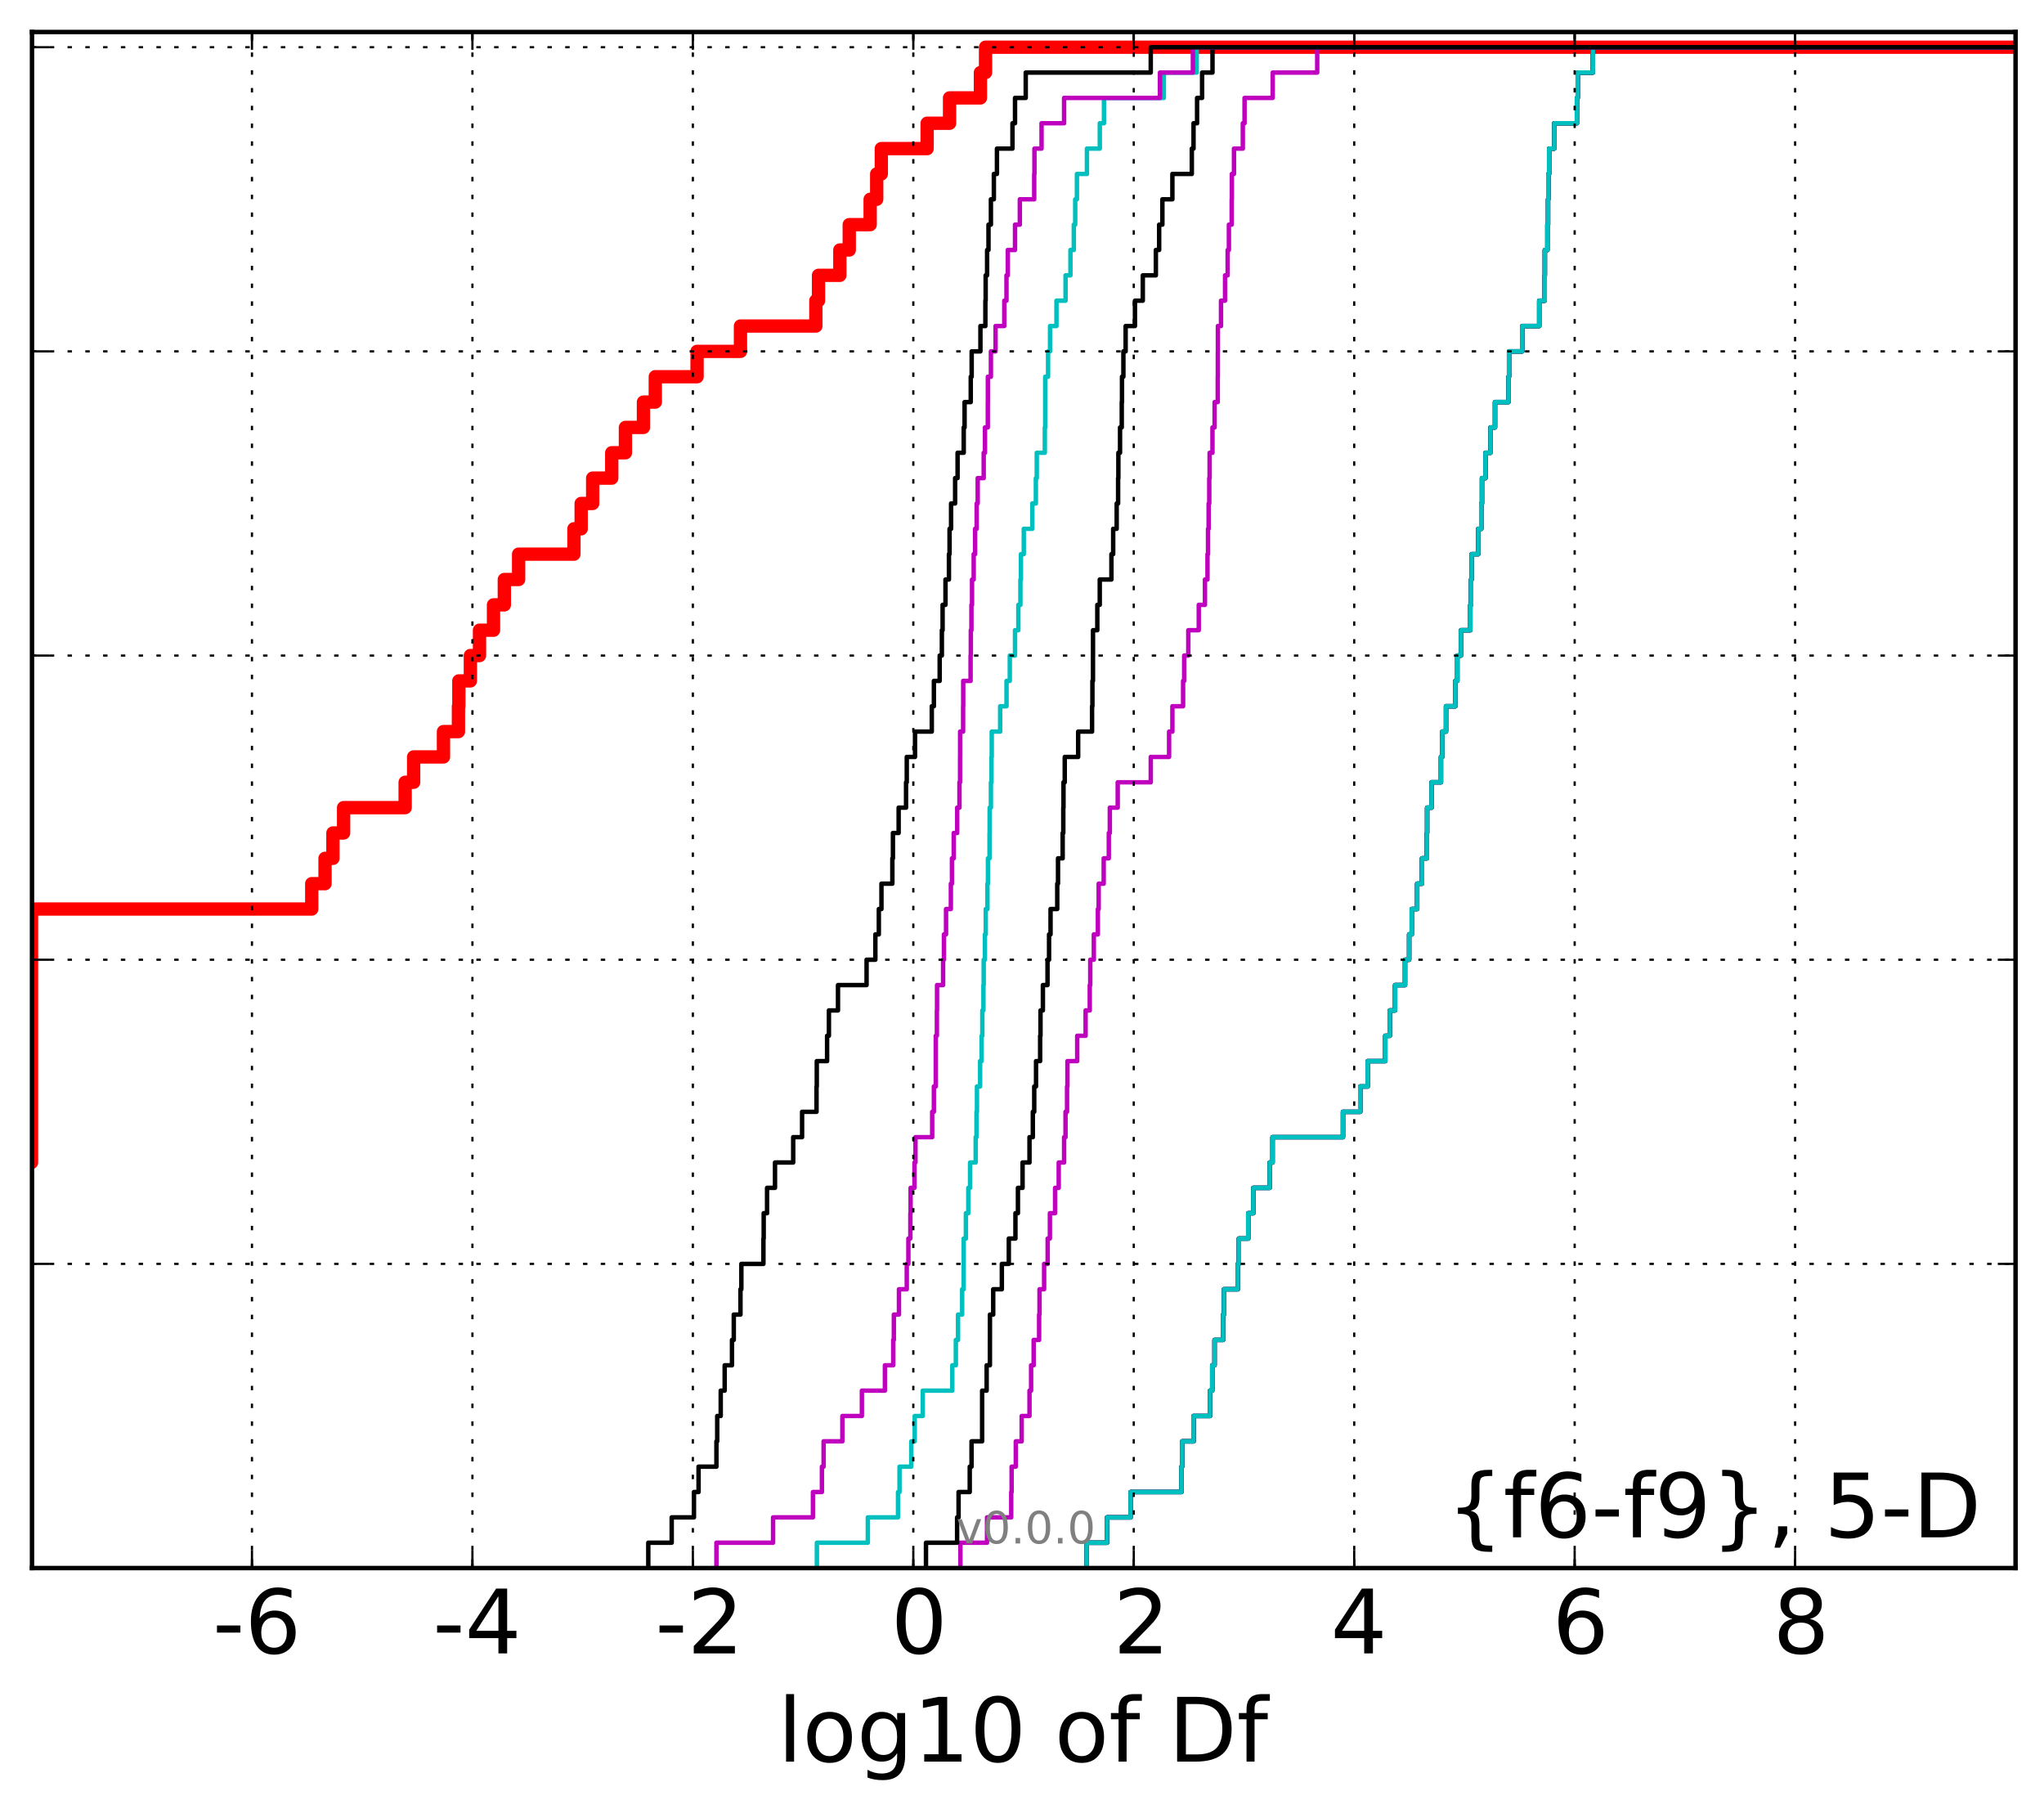 <?xml version="1.0" encoding="utf-8" standalone="no"?>
<!DOCTYPE svg PUBLIC "-//W3C//DTD SVG 1.1//EN"
  "http://www.w3.org/Graphics/SVG/1.1/DTD/svg11.dtd">
<!-- Created with matplotlib (http://matplotlib.org/) -->
<svg height="407pt" version="1.1" viewBox="0 0 460 407" width="460pt" xmlns="http://www.w3.org/2000/svg" xmlns:xlink="http://www.w3.org/1999/xlink">
 <defs>
  <style type="text/css">
*{stroke-linecap:butt;stroke-linejoin:round;}
  </style>
 </defs>
 <g id="figure_1">
  <g id="patch_1">
   <path d="
M0 407.712
L460.8 407.712
L460.8 0
L0 0
z
" style="fill:#ffffff;"/>
  </g>
  <g id="axes_1">
   <g id="patch_2">
    <path d="
M7.2 352.8
L453.6 352.8
L453.6 7.2
L7.2 7.2
z
" style="fill:#ffffff;"/>
   </g>
   <g id="line2d_1">
    <path clip-path="url(#p99b4b0da67)" d="
M-145.424 352.8
M-1 261.552
L7.093 261.552
L7.093 255.85
L7.093 255.85
L7.093 250.147
L7.093 250.147
L7.093 244.444
L7.093 244.444
L7.093 238.741
L7.093 238.741
L7.093 233.038
L7.093 233.038
L7.093 227.335
L7.093 227.335
L7.093 221.632
L7.093 221.632
L7.093 215.929
L7.093 215.929
L7.093 210.226
L7.093 210.226
L7.093 204.523
L70.155 204.523
L70.155 198.82
L73.149 198.82
L73.149 193.117
L74.923 193.117
L74.923 187.414
L77.325 187.414
L77.325 181.711
L91.179 181.711
L91.179 176.008
L93.088 176.008
L93.088 170.305
L99.802 170.305
L99.802 164.602
L103.172 164.602
L103.172 158.899
L103.265 158.899
L103.265 153.196
L105.858 153.196
L105.858 147.493
L107.911 147.493
L107.911 141.79
L111.064 141.79
L111.064 136.087
L113.5 136.087
L113.5 130.384
L116.714 130.384
L116.714 124.681
L129.16 124.681
L129.16 118.978
L130.791 118.978
L130.791 113.275
L133.382 113.275
L133.382 107.572
L137.67 107.572
L137.67 101.869
L140.752 101.869
L140.752 96.166
L144.808 96.166
L144.808 90.463
L147.474 90.463
L147.474 84.76
L156.873 84.76
L156.873 79.057
L166.643 79.057
L166.643 73.355
L183.607 73.355
L183.607 67.651
L184.204 67.651
L184.204 61.949
L189.007 61.949
L189.007 56.245
L191.123 56.245
L191.123 50.543
L195.829 50.543
L195.829 44.84
L197.299 44.84
L197.299 39.137
L198.336 39.137
L198.336 33.434
L208.649 33.434
L208.649 27.731
L213.698 27.731
L213.698 22.028
L220.644 22.028
L220.644 16.325
L221.795 16.325
L221.795 10.622
L221.795 10.622
L221.795 10.622
L453.6 10.622" style="fill:none;stroke:#ff0000;stroke-linecap:square;stroke-width:3.0;"/>
   </g>
   <g id="line2d_2">
    <path clip-path="url(#p99b4b0da67)" d="
M244.546 352.8
L244.546 347.097
L249.133 347.097
L249.133 341.394
L254.443 341.394
L254.443 335.691
L265.876 335.691
L265.876 329.988
L266.046 329.988
L266.046 324.285
L268.606 324.285
L268.606 318.582
L272.316 318.582
L272.316 312.879
L272.812 312.879
L272.812 307.176
L273.334 307.176
L273.334 301.473
L275.255 301.473
L275.255 295.77
L275.448 295.77
L275.448 290.067
L278.557 290.067
L278.557 284.364
L278.81 284.364
L278.81 278.661
L280.912 278.661
L280.912 272.958
L282.053 272.958
L282.053 267.255
L285.744 267.255
L285.744 261.552
L286.386 261.552
L286.386 255.85
L302.234 255.85
L302.234 250.147
L306.122 250.147
L306.122 244.444
L307.79 244.444
L307.79 238.741
L311.759 238.741
L311.759 233.038
L312.782 233.038
L312.782 227.335
L313.965 227.335
L313.965 221.632
L316.198 221.632
L316.198 215.929
L317.127 215.929
L317.127 210.226
L317.709 210.226
L317.709 204.523
L318.936 204.523
L318.936 198.82
L320.021 198.82
L320.021 193.117
L321.117 193.117
L321.117 187.414
L321.172 187.414
L321.172 181.711
L322.17 181.711
L322.17 176.008
L324.281 176.008
L324.281 170.305
L324.586 170.305
L324.586 164.602
L325.421 164.602
L325.421 158.899
L327.521 158.899
L327.521 153.196
L327.967 153.196
L327.967 147.493
L328.785 147.493
L328.785 141.79
L330.897 141.79
L330.897 136.087
L331.063 136.087
L331.063 130.384
L331.193 130.384
L331.193 124.681
L332.676 124.681
L332.676 118.978
L333.355 118.978
L333.355 113.275
L333.514 113.275
L333.514 107.572
L334.295 107.572
L334.295 101.869
L335.437 101.869
L335.437 96.166
L336.446 96.166
L336.446 90.463
L339.484 90.463
L339.484 84.76
L339.607 84.76
L339.607 79.057
L342.574 79.057
L342.574 73.355
L346.402 73.355
L346.402 67.651
L347.633 67.651
L347.633 61.949
L347.658 61.949
L347.658 56.245
L348.24 56.245
L348.24 50.543
L348.386 50.543
L348.386 44.84
L348.45 44.84
L348.45 39.137
L348.627 39.137
L348.627 33.434
L349.787 33.434
L349.787 27.731
L354.88 27.731
L354.88 22.028
L355.063 22.028
L355.063 16.325
L358.476 16.325
L358.476 10.622
L358.476 10.622
L358.476 10.622
L453.6 10.622" style="fill:none;stroke:#00bfbf;stroke-linecap:square;"/>
   </g>
   <g id="line2d_3">
    <path clip-path="url(#p99b4b0da67)" d="
M244.546 352.8
L244.546 347.097
L249.133 347.097
L249.133 341.394
L254.443 341.394
L254.443 335.691
L265.876 335.691
L265.876 329.988
L266.046 329.988
L266.046 324.285
L268.606 324.285
L268.606 318.582
L272.316 318.582
L272.316 312.879
L272.812 312.879
L272.812 307.176
L273.334 307.176
L273.334 301.473
L275.255 301.473
L275.255 295.77
L275.448 295.77
L275.448 290.067
L278.557 290.067
L278.557 284.364
L278.81 284.364
L278.81 278.661
L280.912 278.661
L280.912 272.958
L282.053 272.958
L282.053 267.255
L285.744 267.255
L285.744 261.552
L286.386 261.552
L286.386 255.85
L302.234 255.85
L302.234 250.147
L306.122 250.147
L306.122 244.444
L307.79 244.444
L307.79 238.741
L311.759 238.741
L311.759 233.038
L312.782 233.038
L312.782 227.335
L313.965 227.335
L313.965 221.632
L316.198 221.632
L316.198 215.929
L317.127 215.929
L317.127 210.226
L317.709 210.226
L317.709 204.523
L318.936 204.523
L318.936 198.82
L320.021 198.82
L320.021 193.117
L321.117 193.117
L321.117 187.414
L321.172 187.414
L321.172 181.711
L322.17 181.711
L322.17 176.008
L324.281 176.008
L324.281 170.305
L324.586 170.305
L324.586 164.602
L325.421 164.602
L325.421 158.899
L327.521 158.899
L327.521 153.196
L327.967 153.196
L327.967 147.493
L328.785 147.493
L328.785 141.79
L330.897 141.79
L330.897 136.087
L331.063 136.087
L331.063 130.384
L331.193 130.384
L331.193 124.681
L332.676 124.681
L332.676 118.978
L333.355 118.978
L333.355 113.275
L333.514 113.275
L333.514 107.572
L334.295 107.572
L334.295 101.869
L335.437 101.869
L335.437 96.166
L336.446 96.166
L336.446 90.463
L339.484 90.463
L339.484 84.76
L339.607 84.76
L339.607 79.057
L342.574 79.057
L342.574 73.355
L346.402 73.355
L346.402 67.651
L347.633 67.651
L347.633 61.949
L347.658 61.949
L347.658 56.245
L348.24 56.245
L348.24 50.543
L348.386 50.543
L348.386 44.84
L348.45 44.84
L348.45 39.137
L348.627 39.137
L348.627 33.434
L349.787 33.434
L349.787 27.731
L354.88 27.731
L354.88 22.028
L355.063 22.028
L355.063 16.325
L358.476 16.325
L358.476 10.622
L358.476 10.622
L358.476 10.622
L453.6 10.622" style="fill:none;stroke:#bf00bf;stroke-linecap:square;"/>
   </g>
   <g id="line2d_4">
    <path clip-path="url(#p99b4b0da67)" d="
M244.546 352.8
L244.546 347.097
L249.133 347.097
L249.133 341.394
L254.443 341.394
L254.443 335.691
L265.876 335.691
L265.876 329.988
L266.046 329.988
L266.046 324.285
L268.606 324.285
L268.606 318.582
L272.316 318.582
L272.316 312.879
L272.812 312.879
L272.812 307.176
L273.334 307.176
L273.334 301.473
L275.255 301.473
L275.255 295.77
L275.448 295.77
L275.448 290.067
L278.557 290.067
L278.557 284.364
L278.81 284.364
L278.81 278.661
L280.912 278.661
L280.912 272.958
L282.053 272.958
L282.053 267.255
L285.744 267.255
L285.744 261.552
L286.386 261.552
L286.386 255.85
L302.234 255.85
L302.234 250.147
L306.122 250.147
L306.122 244.444
L307.79 244.444
L307.79 238.741
L311.759 238.741
L311.759 233.038
L312.782 233.038
L312.782 227.335
L313.965 227.335
L313.965 221.632
L316.198 221.632
L316.198 215.929
L317.127 215.929
L317.127 210.226
L317.709 210.226
L317.709 204.523
L318.936 204.523
L318.936 198.82
L320.021 198.82
L320.021 193.117
L321.117 193.117
L321.117 187.414
L321.172 187.414
L321.172 181.711
L322.17 181.711
L322.17 176.008
L324.281 176.008
L324.281 170.305
L324.586 170.305
L324.586 164.602
L325.421 164.602
L325.421 158.899
L327.521 158.899
L327.521 153.196
L327.967 153.196
L327.967 147.493
L328.785 147.493
L328.785 141.79
L330.897 141.79
L330.897 136.087
L331.063 136.087
L331.063 130.384
L331.193 130.384
L331.193 124.681
L332.676 124.681
L332.676 118.978
L333.355 118.978
L333.355 113.275
L333.514 113.275
L333.514 107.572
L334.295 107.572
L334.295 101.869
L335.437 101.869
L335.437 96.166
L336.446 96.166
L336.446 90.463
L339.484 90.463
L339.484 84.76
L339.607 84.76
L339.607 79.057
L342.574 79.057
L342.574 73.355
L346.402 73.355
L346.402 67.651
L347.633 67.651
L347.633 61.949
L347.658 61.949
L347.658 56.245
L348.24 56.245
L348.24 50.543
L348.386 50.543
L348.386 44.84
L348.45 44.84
L348.45 39.137
L348.627 39.137
L348.627 33.434
L349.787 33.434
L349.787 27.731
L354.88 27.731
L354.88 22.028
L355.063 22.028
L355.063 16.325
L358.476 16.325
L358.476 10.622
L358.476 10.622
L358.476 10.622
L453.6 10.622" style="fill:none;stroke:#000000;stroke-linecap:square;"/>
   </g>
   <g id="line2d_5">
    <path clip-path="url(#p99b4b0da67)" d="
M244.546 352.8
L244.546 347.097
L249.133 347.097
L249.133 341.394
L254.443 341.394
L254.443 335.691
L265.876 335.691
L265.876 329.988
L266.046 329.988
L266.046 324.285
L268.606 324.285
L268.606 318.582
L272.316 318.582
L272.316 312.879
L272.812 312.879
L272.812 307.176
L273.334 307.176
L273.334 301.473
L275.255 301.473
L275.255 295.77
L275.448 295.77
L275.448 290.067
L278.557 290.067
L278.557 284.364
L278.81 284.364
L278.81 278.661
L280.912 278.661
L280.912 272.958
L282.053 272.958
L282.053 267.255
L285.744 267.255
L285.744 261.552
L286.386 261.552
L286.386 255.85
L302.234 255.85
L302.234 250.147
L306.122 250.147
L306.122 244.444
L307.79 244.444
L307.79 238.741
L311.759 238.741
L311.759 233.038
L312.782 233.038
L312.782 227.335
L313.965 227.335
L313.965 221.632
L316.198 221.632
L316.198 215.929
L317.127 215.929
L317.127 210.226
L317.709 210.226
L317.709 204.523
L318.936 204.523
L318.936 198.82
L320.021 198.82
L320.021 193.117
L321.117 193.117
L321.117 187.414
L321.172 187.414
L321.172 181.711
L322.17 181.711
L322.17 176.008
L324.281 176.008
L324.281 170.305
L324.586 170.305
L324.586 164.602
L325.421 164.602
L325.421 158.899
L327.521 158.899
L327.521 153.196
L327.967 153.196
L327.967 147.493
L328.785 147.493
L328.785 141.79
L330.897 141.79
L330.897 136.087
L331.063 136.087
L331.063 130.384
L331.193 130.384
L331.193 124.681
L332.676 124.681
L332.676 118.978
L333.355 118.978
L333.355 113.275
L333.514 113.275
L333.514 107.572
L334.295 107.572
L334.295 101.869
L335.437 101.869
L335.437 96.166
L336.446 96.166
L336.446 90.463
L339.484 90.463
L339.484 84.76
L339.607 84.76
L339.607 79.057
L342.574 79.057
L342.574 73.355
L346.402 73.355
L346.402 67.651
L347.633 67.651
L347.633 61.949
L347.658 61.949
L347.658 56.245
L348.24 56.245
L348.24 50.543
L348.386 50.543
L348.386 44.84
L348.45 44.84
L348.45 39.137
L348.627 39.137
L348.627 33.434
L349.787 33.434
L349.787 27.731
L354.88 27.731
L354.88 22.028
L355.063 22.028
L355.063 16.325
L358.476 16.325
L358.476 10.622
L358.476 10.622
L358.476 10.622
L453.6 10.622" style="fill:none;stroke:#00bfbf;stroke-linecap:square;"/>
   </g>
   <g id="line2d_6">
    <path clip-path="url(#p99b4b0da67)" d="
M216.135 352.8
L216.135 347.097
L222.133 347.097
L222.133 341.394
L227.575 341.394
L227.575 335.691
L227.665 335.691
L227.665 329.988
L228.603 329.988
L228.603 324.285
L229.929 324.285
L229.929 318.582
L231.688 318.582
L231.688 312.879
L232.047 312.879
L232.047 307.176
L232.625 307.176
L232.625 301.473
L233.852 301.473
L233.852 295.77
L233.942 295.77
L233.942 290.067
L234.979 290.067
L234.979 284.364
L235.775 284.364
L235.775 278.661
L236.276 278.661
L236.276 272.958
L237.445 272.958
L237.445 267.255
L238.262 267.255
L238.262 261.552
L239.476 261.552
L239.476 255.85
L239.795 255.85
L239.795 250.147
L240.141 250.147
L240.141 244.444
L240.225 244.444
L240.225 238.741
L242.427 238.741
L242.427 233.038
L244.314 233.038
L244.314 227.335
L245.25 227.335
L245.25 221.632
L245.361 221.632
L245.361 215.929
L246.164 215.929
L246.164 210.226
L247.077 210.226
L247.077 204.523
L247.255 204.523
L247.255 198.82
L248.384 198.82
L248.384 193.117
L249.535 193.117
L249.535 187.414
L249.763 187.414
L249.763 181.711
L251.541 181.711
L251.541 176.008
L258.979 176.008
L258.979 170.305
L263.103 170.305
L263.103 164.602
L263.845 164.602
L263.845 158.899
L266.257 158.899
L266.257 153.196
L266.499 153.196
L266.499 147.493
L267.423 147.493
L267.423 141.79
L269.78 141.79
L269.78 136.087
L271.172 136.087
L271.172 130.384
L271.743 130.384
L271.743 124.681
L271.868 124.681
L271.868 118.978
L272.003 118.978
L272.003 113.275
L272.143 113.275
L272.143 107.572
L272.224 107.572
L272.224 101.869
L272.864 101.869
L272.864 96.166
L273.349 96.166
L273.349 90.463
L274.052 90.463
L274.052 84.76
L274.073 84.76
L274.073 79.057
L274.088 79.057
L274.088 73.355
L274.785 73.355
L274.785 67.651
L275.7 67.651
L275.7 61.949
L276.283 61.949
L276.283 56.245
L276.559 56.245
L276.559 50.543
L277.189 50.543
L277.189 44.84
L277.229 44.84
L277.229 39.137
L277.703 39.137
L277.703 33.434
L279.695 33.434
L279.695 27.731
L280.086 27.731
L280.086 22.028
L286.418 22.028
L286.418 16.325
L296.437 16.325
L296.437 10.622
L296.437 10.622
L296.437 10.622
L453.6 10.622" style="fill:none;stroke:#bf00bf;stroke-linecap:square;"/>
   </g>
   <g id="line2d_7">
    <path clip-path="url(#p99b4b0da67)" d="
M208.39 352.8
L208.39 347.097
L215.395 347.097
L215.395 341.394
L215.726 341.394
L215.726 335.691
L218.24 335.691
L218.24 329.988
L218.646 329.988
L218.646 324.285
L221.026 324.285
L221.026 318.582
L221.028 318.582
L221.028 312.879
L222.045 312.879
L222.045 307.176
L222.779 307.176
L222.779 301.473
L222.786 301.473
L222.786 295.77
L223.52 295.77
L223.52 290.067
L225.465 290.067
L225.465 284.364
L227.031 284.364
L227.031 278.661
L228.524 278.661
L228.524 272.958
L229.084 272.958
L229.084 267.255
L230.127 267.255
L230.127 261.552
L231.688 261.552
L231.688 255.85
L232.438 255.85
L232.438 250.147
L232.753 250.147
L232.753 244.444
L233.158 244.444
L233.158 238.741
L234.082 238.741
L234.082 233.038
L234.163 233.038
L234.163 227.335
L234.702 227.335
L234.702 221.632
L235.742 221.632
L235.742 215.929
L236.088 215.929
L236.088 210.226
L236.425 210.226
L236.425 204.523
L237.933 204.523
L237.933 198.82
L238.104 198.82
L238.104 193.117
L239.152 193.117
L239.152 187.414
L239.293 187.414
L239.293 181.711
L239.338 181.711
L239.338 176.008
L239.622 176.008
L239.622 170.305
L242.639 170.305
L242.639 164.602
L245.767 164.602
L245.767 158.899
L245.847 158.899
L245.847 153.196
L245.974 153.196
L245.974 147.493
L245.979 147.493
L245.979 141.79
L246.948 141.79
L246.948 136.087
L247.5 136.087
L247.5 130.384
L250.123 130.384
L250.123 124.681
L250.52 124.681
L250.52 118.978
L251.308 118.978
L251.308 113.275
L251.63 113.275
L251.63 107.572
L251.687 107.572
L251.687 101.869
L252.064 101.869
L252.064 96.166
L252.451 96.166
L252.451 90.463
L252.505 90.463
L252.505 84.76
L252.818 84.76
L252.818 79.057
L253.322 79.057
L253.322 73.355
L255.422 73.355
L255.422 67.651
L257.186 67.651
L257.186 61.949
L260.126 61.949
L260.126 56.245
L260.866 56.245
L260.866 50.543
L261.593 50.543
L261.593 44.84
L263.844 44.84
L263.844 39.137
L268.217 39.137
L268.217 33.434
L268.602 33.434
L268.602 27.731
L269.401 27.731
L269.401 22.028
L270.531 22.028
L270.531 16.325
L272.871 16.325
L272.871 10.622
L272.871 10.622
L272.871 10.622
L453.6 10.622" style="fill:none;stroke:#000000;stroke-linecap:square;"/>
   </g>
   <g id="line2d_8">
    <path clip-path="url(#p99b4b0da67)" d="
M183.839 352.8
L183.839 347.097
L195.304 347.097
L195.304 341.394
L202.1 341.394
L202.1 335.691
L202.437 335.691
L202.437 329.988
L205.08 329.988
L205.08 324.285
L205.856 324.285
L205.856 318.582
L207.661 318.582
L207.661 312.879
L214.314 312.879
L214.314 307.176
L215.112 307.176
L215.112 301.473
L215.602 301.473
L215.602 295.77
L216.531 295.77
L216.531 290.067
L216.869 290.067
L216.869 284.364
L216.878 284.364
L216.878 278.661
L217.373 278.661
L217.373 272.958
L217.918 272.958
L217.918 267.255
L218.314 267.255
L218.314 261.552
L219.579 261.552
L219.579 255.85
L219.765 255.85
L219.765 250.147
L219.863 250.147
L219.863 244.444
L220.572 244.444
L220.572 238.741
L220.906 238.741
L220.906 233.038
L221.076 233.038
L221.076 227.335
L221.317 227.335
L221.317 221.632
L221.381 221.632
L221.381 215.929
L221.652 215.929
L221.652 210.226
L221.843 210.226
L221.843 204.523
L222.224 204.523
L222.224 198.82
L222.336 198.82
L222.336 193.117
L222.696 193.117
L222.696 187.414
L222.719 187.414
L222.719 181.711
L223.002 181.711
L223.002 176.008
L223.13 176.008
L223.13 170.305
L223.19 170.305
L223.19 164.602
L225.085 164.602
L225.085 158.899
L226.518 158.899
L226.518 153.196
L227.252 153.196
L227.252 147.493
L228.43 147.493
L228.43 141.79
L229.179 141.79
L229.179 136.087
L229.641 136.087
L229.641 130.384
L229.76 130.384
L229.76 124.681
L230.401 124.681
L230.401 118.978
L232.325 118.978
L232.325 113.275
L233.118 113.275
L233.118 107.572
L233.324 107.572
L233.324 101.869
L235.137 101.869
L235.137 96.166
L235.224 96.166
L235.224 90.463
L235.225 90.463
L235.225 84.76
L235.866 84.76
L235.866 79.057
L236.312 79.057
L236.312 73.355
L237.757 73.355
L237.757 67.651
L239.804 67.651
L239.804 61.949
L240.901 61.949
L240.901 56.245
L241.66 56.245
L241.66 50.543
L241.978 50.543
L241.978 44.84
L242.36 44.84
L242.36 39.137
L244.612 39.137
L244.612 33.434
L247.509 33.434
L247.509 27.731
L248.443 27.731
L248.443 22.028
L261.921 22.028
L261.921 16.325
L269.315 16.325
L269.315 10.622
L269.315 10.622
L269.315 10.622
L453.6 10.622" style="fill:none;stroke:#00bfbf;stroke-linecap:square;"/>
   </g>
   <g id="line2d_9">
    <path clip-path="url(#p99b4b0da67)" d="
M161.231 352.8
L161.231 347.097
L173.983 347.097
L173.983 341.394
L182.953 341.394
L182.953 335.691
L184.969 335.691
L184.969 329.988
L185.353 329.988
L185.353 324.285
L189.576 324.285
L189.576 318.582
L193.964 318.582
L193.964 312.879
L199.148 312.879
L199.148 307.176
L201.019 307.176
L201.019 301.473
L201.157 301.473
L201.157 295.77
L202.311 295.77
L202.311 290.067
L204.066 290.067
L204.066 284.364
L204.429 284.364
L204.429 278.661
L204.876 278.661
L204.876 272.958
L204.929 272.958
L204.929 267.255
L205.802 267.255
L205.802 261.552
L206.028 261.552
L206.028 255.85
L209.788 255.85
L209.788 250.147
L210.167 250.147
L210.167 244.444
L210.593 244.444
L210.593 238.741
L210.593 238.741
L210.593 233.038
L210.844 233.038
L210.844 227.335
L210.879 227.335
L210.879 221.632
L212.244 221.632
L212.244 215.929
L212.432 215.929
L212.432 210.226
L212.905 210.226
L212.905 204.523
L213.989 204.523
L213.989 198.82
L214.238 198.82
L214.238 193.117
L214.636 193.117
L214.636 187.414
L215.415 187.414
L215.415 181.711
L215.926 181.711
L215.926 176.008
L216.061 176.008
L216.061 170.305
L216.072 170.305
L216.072 164.602
L216.748 164.602
L216.748 158.899
L216.773 158.899
L216.773 153.196
L218.428 153.196
L218.428 147.493
L218.483 147.493
L218.483 141.79
L218.619 141.79
L218.619 136.087
L218.756 136.087
L218.756 130.384
L219.128 130.384
L219.128 124.681
L219.443 124.681
L219.443 118.978
L219.796 118.978
L219.796 113.275
L220.031 113.275
L220.031 107.572
L221.381 107.572
L221.381 101.869
L221.668 101.869
L221.668 96.166
L222.306 96.166
L222.306 90.463
L222.318 90.463
L222.318 84.76
L223.002 84.76
L223.002 79.057
L224.05 79.057
L224.05 73.355
L226.017 73.355
L226.017 67.651
L226.508 67.651
L226.508 61.949
L226.806 61.949
L226.806 56.245
L228.43 56.245
L228.43 50.543
L229.509 50.543
L229.509 44.84
L232.747 44.84
L232.747 39.137
L232.801 39.137
L232.801 33.434
L234.4 33.434
L234.4 27.731
L239.472 27.731
L239.472 22.028
L261.046 22.028
L261.046 16.325
L268.457 16.325
L268.457 10.622
L268.457 10.622
L268.457 10.622
L453.6 10.622" style="fill:none;stroke:#bf00bf;stroke-linecap:square;"/>
   </g>
   <g id="line2d_10">
    <path clip-path="url(#p99b4b0da67)" d="
M145.894 352.8
L145.894 347.097
L151.166 347.097
L151.166 341.394
L156.176 341.394
L156.176 335.691
L157.209 335.691
L157.209 329.988
L161.231 329.988
L161.231 324.285
L161.409 324.285
L161.409 318.582
L162.198 318.582
L162.198 312.879
L163.088 312.879
L163.088 307.176
L164.734 307.176
L164.734 301.473
L165.136 301.473
L165.136 295.77
L166.643 295.77
L166.643 290.067
L166.842 290.067
L166.842 284.364
L171.807 284.364
L171.807 278.661
L171.868 278.661
L171.868 272.958
L172.626 272.958
L172.626 267.255
L174.414 267.255
L174.414 261.552
L178.509 261.552
L178.509 255.85
L180.508 255.85
L180.508 250.147
L183.756 250.147
L183.756 244.444
L183.813 244.444
L183.813 238.741
L186.137 238.741
L186.137 233.038
L186.547 233.038
L186.547 227.335
L188.587 227.335
L188.587 221.632
L195.022 221.632
L195.022 215.929
L197 215.929
L197 210.226
L197.779 210.226
L197.779 204.523
L198.37 204.523
L198.37 198.82
L200.824 198.82
L200.824 193.117
L200.953 193.117
L200.953 187.414
L202.239 187.414
L202.239 181.711
L203.905 181.711
L203.905 176.008
L204.066 176.008
L204.066 170.305
L205.925 170.305
L205.925 164.602
L209.698 164.602
L209.698 158.899
L210.171 158.899
L210.171 153.196
L211.475 153.196
L211.475 147.493
L211.966 147.493
L211.966 141.79
L212.131 141.79
L212.131 136.087
L212.781 136.087
L212.781 130.384
L213.556 130.384
L213.556 124.681
L213.698 124.681
L213.698 118.978
L214.038 118.978
L214.038 113.275
L214.949 113.275
L214.949 107.572
L215.502 107.572
L215.502 101.869
L216.886 101.869
L216.886 96.166
L217.079 96.166
L217.079 90.463
L218.466 90.463
L218.466 84.76
L218.674 84.76
L218.674 79.057
L220.644 79.057
L220.644 73.355
L221.758 73.355
L221.758 67.651
L221.82 67.651
L221.82 61.949
L222.148 61.949
L222.148 56.245
L222.459 56.245
L222.459 50.543
L223.002 50.543
L223.002 44.84
L223.668 44.84
L223.668 39.137
L224.362 39.137
L224.362 33.434
L227.857 33.434
L227.857 27.731
L228.43 27.731
L228.43 22.028
L230.84 22.028
L230.84 16.325
L258.976 16.325
L258.976 10.622
L258.976 10.622
L258.976 10.622
L453.6 10.622" style="fill:none;stroke:#000000;stroke-linecap:square;"/>
   </g>
   <g id="patch_3">
    <path d="
M7.2 7.2
L453.6 7.2" style="fill:none;stroke:#000000;stroke-linecap:square;stroke-linejoin:miter;"/>
   </g>
   <g id="patch_4">
    <path d="
M453.6 352.8
L453.6 7.2" style="fill:none;stroke:#000000;stroke-linecap:square;stroke-linejoin:miter;"/>
   </g>
   <g id="patch_5">
    <path d="
M7.2 352.8
L453.6 352.8" style="fill:none;stroke:#000000;stroke-linecap:square;stroke-linejoin:miter;"/>
   </g>
   <g id="patch_6">
    <path d="
M7.2 352.8
L7.2 7.2" style="fill:none;stroke:#000000;stroke-linecap:square;stroke-linejoin:miter;"/>
   </g>
   <g id="matplotlib.axis_1">
    <g id="xtick_1"/>
    <g id="xtick_2">
     <g id="line2d_11">
      <path clip-path="url(#p99b4b0da67)" d="
M56.705 352.8
L56.705 7.2" style="fill:none;stroke:#000000;stroke-dasharray:1,3;stroke-dashoffset:0.0;stroke-width:0.5;"/>
     </g>
     <g id="line2d_12">
      <defs>
       <path d="
M0 0
L0 -4" id="m93b0483c22" style="stroke:#000000;stroke-width:0.5;"/>
      </defs>
      <g>
       <use style="stroke:#000000;stroke-width:0.5;" x="56.705" xlink:href="#m93b0483c22" y="352.8"/>
      </g>
     </g>
     <g id="line2d_13">
      <defs>
       <path d="
M0 0
L0 4" id="m741efc42ff" style="stroke:#000000;stroke-width:0.5;"/>
      </defs>
      <g>
       <use style="stroke:#000000;stroke-width:0.5;" x="56.705" xlink:href="#m741efc42ff" y="7.2"/>
      </g>
     </g>
     <g id="text_1">
      <!-- -6 -->
      <defs>
       <path d="
M33.016 40.375
Q26.375 40.375 22.484 35.828
Q18.609 31.297 18.609 23.391
Q18.609 15.531 22.484 10.953
Q26.375 6.391 33.016 6.391
Q39.656 6.391 43.531 10.953
Q47.406 15.531 47.406 23.391
Q47.406 31.297 43.531 35.828
Q39.656 40.375 33.016 40.375
M52.594 71.297
L52.594 62.312
Q48.875 64.062 45.094 64.984
Q41.312 65.922 37.594 65.922
Q27.828 65.922 22.672 59.328
Q17.531 52.734 16.797 39.406
Q19.672 43.656 24.016 45.922
Q28.375 48.188 33.594 48.188
Q44.578 48.188 50.953 41.516
Q57.328 34.859 57.328 23.391
Q57.328 12.156 50.688 5.359
Q44.047 -1.422 33.016 -1.422
Q20.359 -1.422 13.672 8.266
Q6.984 17.969 6.984 36.375
Q6.984 53.656 15.188 63.938
Q23.391 74.219 37.203 74.219
Q40.922 74.219 44.703 73.484
Q48.484 72.75 52.594 71.297" id="BitstreamVeraSans-Roman-36"/>
       <path d="
M4.891 31.391
L31.203 31.391
L31.203 23.391
L4.891 23.391
z
" id="BitstreamVeraSans-Roman-2d"/>
      </defs>
      <g transform="translate(47.853 371.997)scale(0.2 -0.2)">
       <use xlink:href="#BitstreamVeraSans-Roman-2d"/>
       <use x="36.084" xlink:href="#BitstreamVeraSans-Roman-36"/>
      </g>
     </g>
    </g>
    <g id="xtick_3">
     <g id="line2d_14">
      <path clip-path="url(#p99b4b0da67)" d="
M106.317 352.8
L106.317 7.2" style="fill:none;stroke:#000000;stroke-dasharray:1,3;stroke-dashoffset:0.0;stroke-width:0.5;"/>
     </g>
     <g id="line2d_15">
      <g>
       <use style="stroke:#000000;stroke-width:0.5;" x="106.317" xlink:href="#m93b0483c22" y="352.8"/>
      </g>
     </g>
     <g id="line2d_16">
      <g>
       <use style="stroke:#000000;stroke-width:0.5;" x="106.317" xlink:href="#m741efc42ff" y="7.2"/>
      </g>
     </g>
     <g id="text_2">
      <!-- -4 -->
      <defs>
       <path d="
M37.797 64.312
L12.891 25.391
L37.797 25.391
z

M35.203 72.906
L47.609 72.906
L47.609 25.391
L58.016 25.391
L58.016 17.188
L47.609 17.188
L47.609 0
L37.797 0
L37.797 17.188
L4.891 17.188
L4.891 26.703
z
" id="BitstreamVeraSans-Roman-34"/>
      </defs>
      <g transform="translate(97.396 371.997)scale(0.2 -0.2)">
       <use xlink:href="#BitstreamVeraSans-Roman-2d"/>
       <use x="36.084" xlink:href="#BitstreamVeraSans-Roman-34"/>
      </g>
     </g>
    </g>
    <g id="xtick_4">
     <g id="line2d_17">
      <path clip-path="url(#p99b4b0da67)" d="
M155.929 352.8
L155.929 7.2" style="fill:none;stroke:#000000;stroke-dasharray:1,3;stroke-dashoffset:0.0;stroke-width:0.5;"/>
     </g>
     <g id="line2d_18">
      <g>
       <use style="stroke:#000000;stroke-width:0.5;" x="155.929" xlink:href="#m93b0483c22" y="352.8"/>
      </g>
     </g>
     <g id="line2d_19">
      <g>
       <use style="stroke:#000000;stroke-width:0.5;" x="155.929" xlink:href="#m741efc42ff" y="7.2"/>
      </g>
     </g>
     <g id="text_3">
      <!-- -2 -->
      <defs>
       <path d="
M19.188 8.297
L53.609 8.297
L53.609 0
L7.328 0
L7.328 8.297
Q12.938 14.109 22.625 23.891
Q32.328 33.688 34.812 36.531
Q39.547 41.844 41.422 45.531
Q43.312 49.219 43.312 52.781
Q43.312 58.594 39.234 62.25
Q35.156 65.922 28.609 65.922
Q23.969 65.922 18.812 64.312
Q13.672 62.703 7.812 59.422
L7.812 69.391
Q13.766 71.781 18.938 73
Q24.125 74.219 28.422 74.219
Q39.75 74.219 46.484 68.547
Q53.219 62.891 53.219 53.422
Q53.219 48.922 51.531 44.891
Q49.859 40.875 45.406 35.406
Q44.188 33.984 37.641 27.219
Q31.109 20.453 19.188 8.297" id="BitstreamVeraSans-Roman-32"/>
      </defs>
      <g transform="translate(147.449 371.997)scale(0.2 -0.2)">
       <use xlink:href="#BitstreamVeraSans-Roman-2d"/>
       <use x="36.084" xlink:href="#BitstreamVeraSans-Roman-32"/>
      </g>
     </g>
    </g>
    <g id="xtick_5">
     <g id="line2d_20">
      <path clip-path="url(#p99b4b0da67)" d="
M205.54 352.8
L205.54 7.2" style="fill:none;stroke:#000000;stroke-dasharray:1,3;stroke-dashoffset:0.0;stroke-width:0.5;"/>
     </g>
     <g id="line2d_21">
      <g>
       <use style="stroke:#000000;stroke-width:0.5;" x="205.54" xlink:href="#m93b0483c22" y="352.8"/>
      </g>
     </g>
     <g id="line2d_22">
      <g>
       <use style="stroke:#000000;stroke-width:0.5;" x="205.54" xlink:href="#m741efc42ff" y="7.2"/>
      </g>
     </g>
     <g id="text_4">
      <!-- 0 -->
      <defs>
       <path d="
M31.781 66.406
Q24.172 66.406 20.328 58.906
Q16.5 51.422 16.5 36.375
Q16.5 21.391 20.328 13.891
Q24.172 6.391 31.781 6.391
Q39.453 6.391 43.281 13.891
Q47.125 21.391 47.125 36.375
Q47.125 51.422 43.281 58.906
Q39.453 66.406 31.781 66.406
M31.781 74.219
Q44.047 74.219 50.516 64.516
Q56.984 54.828 56.984 36.375
Q56.984 17.969 50.516 8.266
Q44.047 -1.422 31.781 -1.422
Q19.531 -1.422 13.062 8.266
Q6.594 17.969 6.594 36.375
Q6.594 54.828 13.062 64.516
Q19.531 74.219 31.781 74.219" id="BitstreamVeraSans-Roman-30"/>
      </defs>
      <g transform="translate(200.501 371.997)scale(0.2 -0.2)">
       <use xlink:href="#BitstreamVeraSans-Roman-30"/>
      </g>
     </g>
    </g>
    <g id="xtick_6">
     <g id="line2d_23">
      <path clip-path="url(#p99b4b0da67)" d="
M255.152 352.8
L255.152 7.2" style="fill:none;stroke:#000000;stroke-dasharray:1,3;stroke-dashoffset:0.0;stroke-width:0.5;"/>
     </g>
     <g id="line2d_24">
      <g>
       <use style="stroke:#000000;stroke-width:0.5;" x="255.152" xlink:href="#m93b0483c22" y="352.8"/>
      </g>
     </g>
     <g id="line2d_25">
      <g>
       <use style="stroke:#000000;stroke-width:0.5;" x="255.152" xlink:href="#m741efc42ff" y="7.2"/>
      </g>
     </g>
     <g id="text_5">
      <!-- 2 -->
      <g transform="translate(250.524 371.997)scale(0.2 -0.2)">
       <use xlink:href="#BitstreamVeraSans-Roman-32"/>
      </g>
     </g>
    </g>
    <g id="xtick_7">
     <g id="line2d_26">
      <path clip-path="url(#p99b4b0da67)" d="
M304.764 352.8
L304.764 7.2" style="fill:none;stroke:#000000;stroke-dasharray:1,3;stroke-dashoffset:0.0;stroke-width:0.5;"/>
     </g>
     <g id="line2d_27">
      <g>
       <use style="stroke:#000000;stroke-width:0.5;" x="304.764" xlink:href="#m93b0483c22" y="352.8"/>
      </g>
     </g>
     <g id="line2d_28">
      <g>
       <use style="stroke:#000000;stroke-width:0.5;" x="304.764" xlink:href="#m741efc42ff" y="7.2"/>
      </g>
     </g>
     <g id="text_6">
      <!-- 4 -->
      <g transform="translate(299.452 371.997)scale(0.2 -0.2)">
       <use xlink:href="#BitstreamVeraSans-Roman-34"/>
      </g>
     </g>
    </g>
    <g id="xtick_8">
     <g id="line2d_29">
      <path clip-path="url(#p99b4b0da67)" d="
M354.376 352.8
L354.376 7.2" style="fill:none;stroke:#000000;stroke-dasharray:1,3;stroke-dashoffset:0.0;stroke-width:0.5;"/>
     </g>
     <g id="line2d_30">
      <g>
       <use style="stroke:#000000;stroke-width:0.5;" x="354.376" xlink:href="#m93b0483c22" y="352.8"/>
      </g>
     </g>
     <g id="line2d_31">
      <g>
       <use style="stroke:#000000;stroke-width:0.5;" x="354.376" xlink:href="#m741efc42ff" y="7.2"/>
      </g>
     </g>
     <g id="text_7">
      <!-- 6 -->
      <g transform="translate(349.342 371.997)scale(0.2 -0.2)">
       <use xlink:href="#BitstreamVeraSans-Roman-36"/>
      </g>
     </g>
    </g>
    <g id="xtick_9">
     <g id="line2d_32">
      <path clip-path="url(#p99b4b0da67)" d="
M403.988 352.8
L403.988 7.2" style="fill:none;stroke:#000000;stroke-dasharray:1,3;stroke-dashoffset:0.0;stroke-width:0.5;"/>
     </g>
     <g id="line2d_33">
      <g>
       <use style="stroke:#000000;stroke-width:0.5;" x="403.988" xlink:href="#m93b0483c22" y="352.8"/>
      </g>
     </g>
     <g id="line2d_34">
      <g>
       <use style="stroke:#000000;stroke-width:0.5;" x="403.988" xlink:href="#m741efc42ff" y="7.2"/>
      </g>
     </g>
     <g id="text_8">
      <!-- 8 -->
      <defs>
       <path d="
M31.781 34.625
Q24.75 34.625 20.719 30.859
Q16.703 27.094 16.703 20.516
Q16.703 13.922 20.719 10.156
Q24.75 6.391 31.781 6.391
Q38.812 6.391 42.859 10.172
Q46.922 13.969 46.922 20.516
Q46.922 27.094 42.891 30.859
Q38.875 34.625 31.781 34.625
M21.922 38.812
Q15.578 40.375 12.031 44.719
Q8.5 49.078 8.5 55.328
Q8.5 64.062 14.719 69.141
Q20.953 74.219 31.781 74.219
Q42.672 74.219 48.875 69.141
Q55.078 64.062 55.078 55.328
Q55.078 49.078 51.531 44.719
Q48 40.375 41.703 38.812
Q48.828 37.156 52.797 32.312
Q56.781 27.484 56.781 20.516
Q56.781 9.906 50.312 4.234
Q43.844 -1.422 31.781 -1.422
Q19.734 -1.422 13.25 4.234
Q6.781 9.906 6.781 20.516
Q6.781 27.484 10.781 32.312
Q14.797 37.156 21.922 38.812
M18.312 54.391
Q18.312 48.734 21.844 45.562
Q25.391 42.391 31.781 42.391
Q38.141 42.391 41.719 45.562
Q45.312 48.734 45.312 54.391
Q45.312 60.062 41.719 63.234
Q38.141 66.406 31.781 66.406
Q25.391 66.406 21.844 63.234
Q18.312 60.062 18.312 54.391" id="BitstreamVeraSans-Roman-38"/>
      </defs>
      <g transform="translate(398.988 371.997)scale(0.2 -0.2)">
       <use xlink:href="#BitstreamVeraSans-Roman-38"/>
      </g>
     </g>
    </g>
    <g id="xtick_10">
     <g id="line2d_35">
      <path clip-path="url(#p99b4b0da67)" d="
M453.6 352.8
L453.6 7.2" style="fill:none;stroke:#000000;stroke-dasharray:1,3;stroke-dashoffset:0.0;stroke-width:0.5;"/>
     </g>
     <g id="line2d_36">
      <g>
       <use style="stroke:#000000;stroke-width:0.5;" x="453.6" xlink:href="#m93b0483c22" y="352.8"/>
      </g>
     </g>
     <g id="line2d_37">
      <g>
       <use style="stroke:#000000;stroke-width:0.5;" x="453.6" xlink:href="#m741efc42ff" y="7.2"/>
      </g>
     </g>
    </g>
    <g id="xtick_11"/>
    <g id="xtick_12">
     <g id="line2d_38">
      <defs>
       <path d="
M0 0
L0 -2" id="m177f7580d0" style="stroke:#000000;stroke-width:0.5;"/>
      </defs>
      <g>
       <use style="stroke:#000000;stroke-width:0.5;" x="56.705" xlink:href="#m177f7580d0" y="352.8"/>
      </g>
     </g>
     <g id="line2d_39">
      <defs>
       <path d="
M0 0
L0 2" id="m5284c7e2a0" style="stroke:#000000;stroke-width:0.5;"/>
      </defs>
      <g>
       <use style="stroke:#000000;stroke-width:0.5;" x="56.705" xlink:href="#m5284c7e2a0" y="7.2"/>
      </g>
     </g>
    </g>
    <g id="xtick_13">
     <g id="line2d_40">
      <g>
       <use style="stroke:#000000;stroke-width:0.5;" x="106.317" xlink:href="#m177f7580d0" y="352.8"/>
      </g>
     </g>
     <g id="line2d_41">
      <g>
       <use style="stroke:#000000;stroke-width:0.5;" x="106.317" xlink:href="#m5284c7e2a0" y="7.2"/>
      </g>
     </g>
    </g>
    <g id="xtick_14">
     <g id="line2d_42">
      <g>
       <use style="stroke:#000000;stroke-width:0.5;" x="155.929" xlink:href="#m177f7580d0" y="352.8"/>
      </g>
     </g>
     <g id="line2d_43">
      <g>
       <use style="stroke:#000000;stroke-width:0.5;" x="155.929" xlink:href="#m5284c7e2a0" y="7.2"/>
      </g>
     </g>
    </g>
    <g id="xtick_15">
     <g id="line2d_44">
      <g>
       <use style="stroke:#000000;stroke-width:0.5;" x="205.54" xlink:href="#m177f7580d0" y="352.8"/>
      </g>
     </g>
     <g id="line2d_45">
      <g>
       <use style="stroke:#000000;stroke-width:0.5;" x="205.54" xlink:href="#m5284c7e2a0" y="7.2"/>
      </g>
     </g>
    </g>
    <g id="xtick_16">
     <g id="line2d_46">
      <g>
       <use style="stroke:#000000;stroke-width:0.5;" x="255.152" xlink:href="#m177f7580d0" y="352.8"/>
      </g>
     </g>
     <g id="line2d_47">
      <g>
       <use style="stroke:#000000;stroke-width:0.5;" x="255.152" xlink:href="#m5284c7e2a0" y="7.2"/>
      </g>
     </g>
    </g>
    <g id="xtick_17">
     <g id="line2d_48">
      <g>
       <use style="stroke:#000000;stroke-width:0.5;" x="304.764" xlink:href="#m177f7580d0" y="352.8"/>
      </g>
     </g>
     <g id="line2d_49">
      <g>
       <use style="stroke:#000000;stroke-width:0.5;" x="304.764" xlink:href="#m5284c7e2a0" y="7.2"/>
      </g>
     </g>
    </g>
    <g id="xtick_18">
     <g id="line2d_50">
      <g>
       <use style="stroke:#000000;stroke-width:0.5;" x="354.376" xlink:href="#m177f7580d0" y="352.8"/>
      </g>
     </g>
     <g id="line2d_51">
      <g>
       <use style="stroke:#000000;stroke-width:0.5;" x="354.376" xlink:href="#m5284c7e2a0" y="7.2"/>
      </g>
     </g>
    </g>
    <g id="xtick_19">
     <g id="line2d_52">
      <g>
       <use style="stroke:#000000;stroke-width:0.5;" x="403.988" xlink:href="#m177f7580d0" y="352.8"/>
      </g>
     </g>
     <g id="line2d_53">
      <g>
       <use style="stroke:#000000;stroke-width:0.5;" x="403.988" xlink:href="#m5284c7e2a0" y="7.2"/>
      </g>
     </g>
    </g>
    <g id="xtick_20">
     <g id="line2d_54">
      <g>
       <use style="stroke:#000000;stroke-width:0.5;" x="453.6" xlink:href="#m177f7580d0" y="352.8"/>
      </g>
     </g>
     <g id="line2d_55">
      <g>
       <use style="stroke:#000000;stroke-width:0.5;" x="453.6" xlink:href="#m5284c7e2a0" y="7.2"/>
      </g>
     </g>
    </g>
    <g id="text_9">
     <!-- log10 of Df -->
     <defs>
      <path id="BitstreamVeraSans-Roman-20"/>
      <path d="
M12.406 8.297
L28.516 8.297
L28.516 63.922
L10.984 60.406
L10.984 69.391
L28.422 72.906
L38.281 72.906
L38.281 8.297
L54.391 8.297
L54.391 0
L12.406 0
z
" id="BitstreamVeraSans-Roman-31"/>
      <path d="
M30.609 48.391
Q23.391 48.391 19.188 42.75
Q14.984 37.109 14.984 27.297
Q14.984 17.484 19.156 11.844
Q23.344 6.203 30.609 6.203
Q37.797 6.203 41.984 11.859
Q46.188 17.531 46.188 27.297
Q46.188 37.016 41.984 42.703
Q37.797 48.391 30.609 48.391
M30.609 56
Q42.328 56 49.016 48.375
Q55.719 40.766 55.719 27.297
Q55.719 13.875 49.016 6.219
Q42.328 -1.422 30.609 -1.422
Q18.844 -1.422 12.172 6.219
Q5.516 13.875 5.516 27.297
Q5.516 40.766 12.172 48.375
Q18.844 56 30.609 56" id="BitstreamVeraSans-Roman-6f"/>
      <path d="
M9.422 75.984
L18.406 75.984
L18.406 0
L9.422 0
z
" id="BitstreamVeraSans-Roman-6c"/>
      <path d="
M19.672 64.797
L19.672 8.109
L31.594 8.109
Q46.688 8.109 53.688 14.938
Q60.688 21.781 60.688 36.531
Q60.688 51.172 53.688 57.984
Q46.688 64.797 31.594 64.797
z

M9.812 72.906
L30.078 72.906
Q51.266 72.906 61.172 64.094
Q71.094 55.281 71.094 36.531
Q71.094 17.672 61.125 8.828
Q51.172 0 30.078 0
L9.812 0
z
" id="BitstreamVeraSans-Roman-44"/>
      <path d="
M45.406 27.984
Q45.406 37.75 41.375 43.109
Q37.359 48.484 30.078 48.484
Q22.859 48.484 18.828 43.109
Q14.797 37.75 14.797 27.984
Q14.797 18.266 18.828 12.891
Q22.859 7.516 30.078 7.516
Q37.359 7.516 41.375 12.891
Q45.406 18.266 45.406 27.984
M54.391 6.781
Q54.391 -7.172 48.188 -13.984
Q42 -20.797 29.203 -20.797
Q24.469 -20.797 20.266 -20.094
Q16.062 -19.391 12.109 -17.922
L12.109 -9.188
Q16.062 -11.328 19.922 -12.344
Q23.781 -13.375 27.781 -13.375
Q36.625 -13.375 41.016 -8.766
Q45.406 -4.156 45.406 5.172
L45.406 9.625
Q42.625 4.781 38.281 2.391
Q33.938 0 27.875 0
Q17.828 0 11.672 7.656
Q5.516 15.328 5.516 27.984
Q5.516 40.672 11.672 48.328
Q17.828 56 27.875 56
Q33.938 56 38.281 53.609
Q42.625 51.219 45.406 46.391
L45.406 54.688
L54.391 54.688
z
" id="BitstreamVeraSans-Roman-67"/>
      <path d="
M37.109 75.984
L37.109 68.5
L28.516 68.5
Q23.688 68.5 21.797 66.547
Q19.922 64.594 19.922 59.516
L19.922 54.688
L34.719 54.688
L34.719 47.703
L19.922 47.703
L19.922 0
L10.891 0
L10.891 47.703
L2.297 47.703
L2.297 54.688
L10.891 54.688
L10.891 58.5
Q10.891 67.625 15.141 71.797
Q19.391 75.984 28.609 75.984
z
" id="BitstreamVeraSans-Roman-66"/>
     </defs>
     <g transform="translate(175.023 396.353)scale(0.2 -0.2)">
      <use xlink:href="#BitstreamVeraSans-Roman-6c"/>
      <use x="27.783" xlink:href="#BitstreamVeraSans-Roman-6f"/>
      <use x="88.965" xlink:href="#BitstreamVeraSans-Roman-67"/>
      <use x="152.441" xlink:href="#BitstreamVeraSans-Roman-31"/>
      <use x="216.064" xlink:href="#BitstreamVeraSans-Roman-30"/>
      <use x="279.688" xlink:href="#BitstreamVeraSans-Roman-20"/>
      <use x="311.475" xlink:href="#BitstreamVeraSans-Roman-6f"/>
      <use x="372.656" xlink:href="#BitstreamVeraSans-Roman-66"/>
      <use x="407.861" xlink:href="#BitstreamVeraSans-Roman-20"/>
      <use x="439.648" xlink:href="#BitstreamVeraSans-Roman-44"/>
      <use x="516.65" xlink:href="#BitstreamVeraSans-Roman-66"/>
     </g>
    </g>
   </g>
   <g id="matplotlib.axis_2">
    <g id="ytick_1">
     <g id="line2d_56">
      <path clip-path="url(#p99b4b0da67)" d="
M7.2 352.8
L453.6 352.8" style="fill:none;stroke:#000000;stroke-dasharray:1,3;stroke-dashoffset:0.0;stroke-width:0.5;"/>
     </g>
     <g id="line2d_57">
      <defs>
       <path d="
M0 0
L4 0" id="m728421d6d4" style="stroke:#000000;stroke-width:0.5;"/>
      </defs>
      <g>
       <use style="stroke:#000000;stroke-width:0.5;" x="7.2" xlink:href="#m728421d6d4" y="352.8"/>
      </g>
     </g>
     <g id="line2d_58">
      <defs>
       <path d="
M0 0
L-4 0" id="mcb0005524f" style="stroke:#000000;stroke-width:0.5;"/>
      </defs>
      <g>
       <use style="stroke:#000000;stroke-width:0.5;" x="453.6" xlink:href="#mcb0005524f" y="352.8"/>
      </g>
     </g>
    </g>
    <g id="ytick_2">
     <g id="line2d_59">
      <path clip-path="url(#p99b4b0da67)" d="
M7.2 284.364
L453.6 284.364" style="fill:none;stroke:#000000;stroke-dasharray:1,3;stroke-dashoffset:0.0;stroke-width:0.5;"/>
     </g>
     <g id="line2d_60">
      <g>
       <use style="stroke:#000000;stroke-width:0.5;" x="7.2" xlink:href="#m728421d6d4" y="284.364"/>
      </g>
     </g>
     <g id="line2d_61">
      <g>
       <use style="stroke:#000000;stroke-width:0.5;" x="453.6" xlink:href="#mcb0005524f" y="284.364"/>
      </g>
     </g>
    </g>
    <g id="ytick_3">
     <g id="line2d_62">
      <path clip-path="url(#p99b4b0da67)" d="
M7.2 215.929
L453.6 215.929" style="fill:none;stroke:#000000;stroke-dasharray:1,3;stroke-dashoffset:0.0;stroke-width:0.5;"/>
     </g>
     <g id="line2d_63">
      <g>
       <use style="stroke:#000000;stroke-width:0.5;" x="7.2" xlink:href="#m728421d6d4" y="215.929"/>
      </g>
     </g>
     <g id="line2d_64">
      <g>
       <use style="stroke:#000000;stroke-width:0.5;" x="453.6" xlink:href="#mcb0005524f" y="215.929"/>
      </g>
     </g>
    </g>
    <g id="ytick_4">
     <g id="line2d_65">
      <path clip-path="url(#p99b4b0da67)" d="
M7.2 147.493
L453.6 147.493" style="fill:none;stroke:#000000;stroke-dasharray:1,3;stroke-dashoffset:0.0;stroke-width:0.5;"/>
     </g>
     <g id="line2d_66">
      <g>
       <use style="stroke:#000000;stroke-width:0.5;" x="7.2" xlink:href="#m728421d6d4" y="147.493"/>
      </g>
     </g>
     <g id="line2d_67">
      <g>
       <use style="stroke:#000000;stroke-width:0.5;" x="453.6" xlink:href="#mcb0005524f" y="147.493"/>
      </g>
     </g>
    </g>
    <g id="ytick_5">
     <g id="line2d_68">
      <path clip-path="url(#p99b4b0da67)" d="
M7.2 79.057
L453.6 79.057" style="fill:none;stroke:#000000;stroke-dasharray:1,3;stroke-dashoffset:0.0;stroke-width:0.5;"/>
     </g>
     <g id="line2d_69">
      <g>
       <use style="stroke:#000000;stroke-width:0.5;" x="7.2" xlink:href="#m728421d6d4" y="79.057"/>
      </g>
     </g>
     <g id="line2d_70">
      <g>
       <use style="stroke:#000000;stroke-width:0.5;" x="453.6" xlink:href="#mcb0005524f" y="79.057"/>
      </g>
     </g>
    </g>
    <g id="ytick_6">
     <g id="line2d_71">
      <path clip-path="url(#p99b4b0da67)" d="
M7.2 10.622
L453.6 10.622" style="fill:none;stroke:#000000;stroke-dasharray:1,3;stroke-dashoffset:0.0;stroke-width:0.5;"/>
     </g>
     <g id="line2d_72">
      <g>
       <use style="stroke:#000000;stroke-width:0.5;" x="7.2" xlink:href="#m728421d6d4" y="10.622"/>
      </g>
     </g>
     <g id="line2d_73">
      <g>
       <use style="stroke:#000000;stroke-width:0.5;" x="453.6" xlink:href="#mcb0005524f" y="10.622"/>
      </g>
     </g>
    </g>
   </g>
   <g id="text_10">
    <!-- {f6-f9}, 5-D -->
    <defs>
     <path d="
M12.5 -9.281
L15.922 -9.281
Q22.75 -9.281 24.828 -7.172
Q26.906 -5.078 26.906 1.906
L26.906 14.016
Q26.906 21.625 29.094 25.094
Q31.297 28.562 36.719 29.891
Q31.297 31.109 29.094 34.562
Q26.906 38.031 26.906 45.703
L26.906 57.812
Q26.906 64.75 24.828 66.875
Q22.75 69 15.922 69
L12.5 69
L12.5 75.984
L15.578 75.984
Q27.734 75.984 31.812 72.391
Q35.891 68.797 35.891 58.016
L35.891 46.297
Q35.891 39.016 38.516 36.203
Q41.156 33.406 48.094 33.406
L51.125 33.406
L51.125 26.422
L48.094 26.422
Q41.156 26.422 38.516 23.578
Q35.891 20.75 35.891 13.375
L35.891 1.703
Q35.891 -9.078 31.812 -12.688
Q27.734 -16.312 15.578 -16.312
L12.5 -16.312
z
" id="BitstreamVeraSans-Roman-7d"/>
     <path d="
M10.984 1.516
L10.984 10.5
Q14.703 8.734 18.5 7.812
Q22.312 6.891 25.984 6.891
Q35.75 6.891 40.891 13.453
Q46.047 20.016 46.781 33.406
Q43.953 29.203 39.594 26.953
Q35.25 24.703 29.984 24.703
Q19.047 24.703 12.672 31.312
Q6.297 37.938 6.297 49.422
Q6.297 60.641 12.938 67.422
Q19.578 74.219 30.609 74.219
Q43.266 74.219 49.922 64.516
Q56.594 54.828 56.594 36.375
Q56.594 19.141 48.406 8.859
Q40.234 -1.422 26.422 -1.422
Q22.703 -1.422 18.891 -0.688
Q15.094 0.047 10.984 1.516
M30.609 32.422
Q37.25 32.422 41.125 36.953
Q45.016 41.5 45.016 49.422
Q45.016 57.281 41.125 61.844
Q37.25 66.406 30.609 66.406
Q23.969 66.406 20.094 61.844
Q16.219 57.281 16.219 49.422
Q16.219 41.5 20.094 36.953
Q23.969 32.422 30.609 32.422" id="BitstreamVeraSans-Roman-39"/>
     <path d="
M51.125 -9.281
L51.125 -16.312
L48.094 -16.312
Q35.938 -16.312 31.812 -12.688
Q27.688 -9.078 27.688 1.703
L27.688 13.375
Q27.688 20.75 25.047 23.578
Q22.406 26.422 15.484 26.422
L12.5 26.422
L12.5 33.406
L15.484 33.406
Q22.469 33.406 25.078 36.203
Q27.688 39.016 27.688 46.297
L27.688 58.016
Q27.688 68.797 31.812 72.391
Q35.938 75.984 48.094 75.984
L51.125 75.984
L51.125 69
L47.797 69
Q40.922 69 38.812 66.844
Q36.719 64.703 36.719 57.812
L36.719 45.703
Q36.719 38.031 34.5 34.562
Q32.281 31.109 26.906 29.891
Q32.328 28.562 34.516 25.094
Q36.719 21.625 36.719 14.016
L36.719 1.906
Q36.719 -4.984 38.812 -7.125
Q40.922 -9.281 47.797 -9.281
z
" id="BitstreamVeraSans-Roman-7b"/>
     <path d="
M11.719 12.406
L22.016 12.406
L22.016 4
L14.016 -11.625
L7.719 -11.625
L11.719 4
z
" id="BitstreamVeraSans-Roman-2c"/>
     <path d="
M10.797 72.906
L49.516 72.906
L49.516 64.594
L19.828 64.594
L19.828 46.734
Q21.969 47.469 24.109 47.828
Q26.266 48.188 28.422 48.188
Q40.625 48.188 47.75 41.5
Q54.891 34.812 54.891 23.391
Q54.891 11.625 47.562 5.094
Q40.234 -1.422 26.906 -1.422
Q22.312 -1.422 17.547 -0.641
Q12.797 0.141 7.719 1.703
L7.719 11.625
Q12.109 9.234 16.797 8.062
Q21.484 6.891 26.703 6.891
Q35.156 6.891 40.078 11.328
Q45.016 15.766 45.016 23.391
Q45.016 31 40.078 35.438
Q35.156 39.891 26.703 39.891
Q22.75 39.891 18.812 39.016
Q14.891 38.141 10.797 36.281
z
" id="BitstreamVeraSans-Roman-35"/>
    </defs>
    <g transform="translate(325.603 345.888)scale(0.2 -0.2)">
     <use xlink:href="#BitstreamVeraSans-Roman-7b"/>
     <use x="63.623" xlink:href="#BitstreamVeraSans-Roman-66"/>
     <use x="98.828" xlink:href="#BitstreamVeraSans-Roman-36"/>
     <use x="162.451" xlink:href="#BitstreamVeraSans-Roman-2d"/>
     <use x="198.535" xlink:href="#BitstreamVeraSans-Roman-66"/>
     <use x="233.74" xlink:href="#BitstreamVeraSans-Roman-39"/>
     <use x="297.363" xlink:href="#BitstreamVeraSans-Roman-7d"/>
     <use x="360.986" xlink:href="#BitstreamVeraSans-Roman-2c"/>
     <use x="392.773" xlink:href="#BitstreamVeraSans-Roman-20"/>
     <use x="424.561" xlink:href="#BitstreamVeraSans-Roman-35"/>
     <use x="488.184" xlink:href="#BitstreamVeraSans-Roman-2d"/>
     <use x="524.268" xlink:href="#BitstreamVeraSans-Roman-44"/>
    </g>
   </g>
   <g id="text_11">
    <!-- v0.0.0 -->
    <defs>
     <path d="
M2.984 54.688
L12.5 54.688
L29.594 8.797
L46.688 54.688
L56.203 54.688
L35.688 0
L23.484 0
z
" id="BitstreamVeraSans-Roman-76"/>
     <path d="
M10.688 12.406
L21 12.406
L21 0
L10.688 0
z
" id="BitstreamVeraSans-Roman-2e"/>
    </defs>
    <g style="fill:#808080;" transform="translate(215.2 347.264)scale(0.1 -0.1)">
     <use xlink:href="#BitstreamVeraSans-Roman-76"/>
     <use x="59.18" xlink:href="#BitstreamVeraSans-Roman-30"/>
     <use x="122.803" xlink:href="#BitstreamVeraSans-Roman-2e"/>
     <use x="154.59" xlink:href="#BitstreamVeraSans-Roman-30"/>
     <use x="218.213" xlink:href="#BitstreamVeraSans-Roman-2e"/>
     <use x="250.0" xlink:href="#BitstreamVeraSans-Roman-30"/>
    </g>
   </g>
  </g>
 </g>
 <defs>
  <clipPath id="p99b4b0da67">
   <rect height="345.6" width="446.4" x="7.2" y="7.2"/>
  </clipPath>
 </defs>
</svg>
